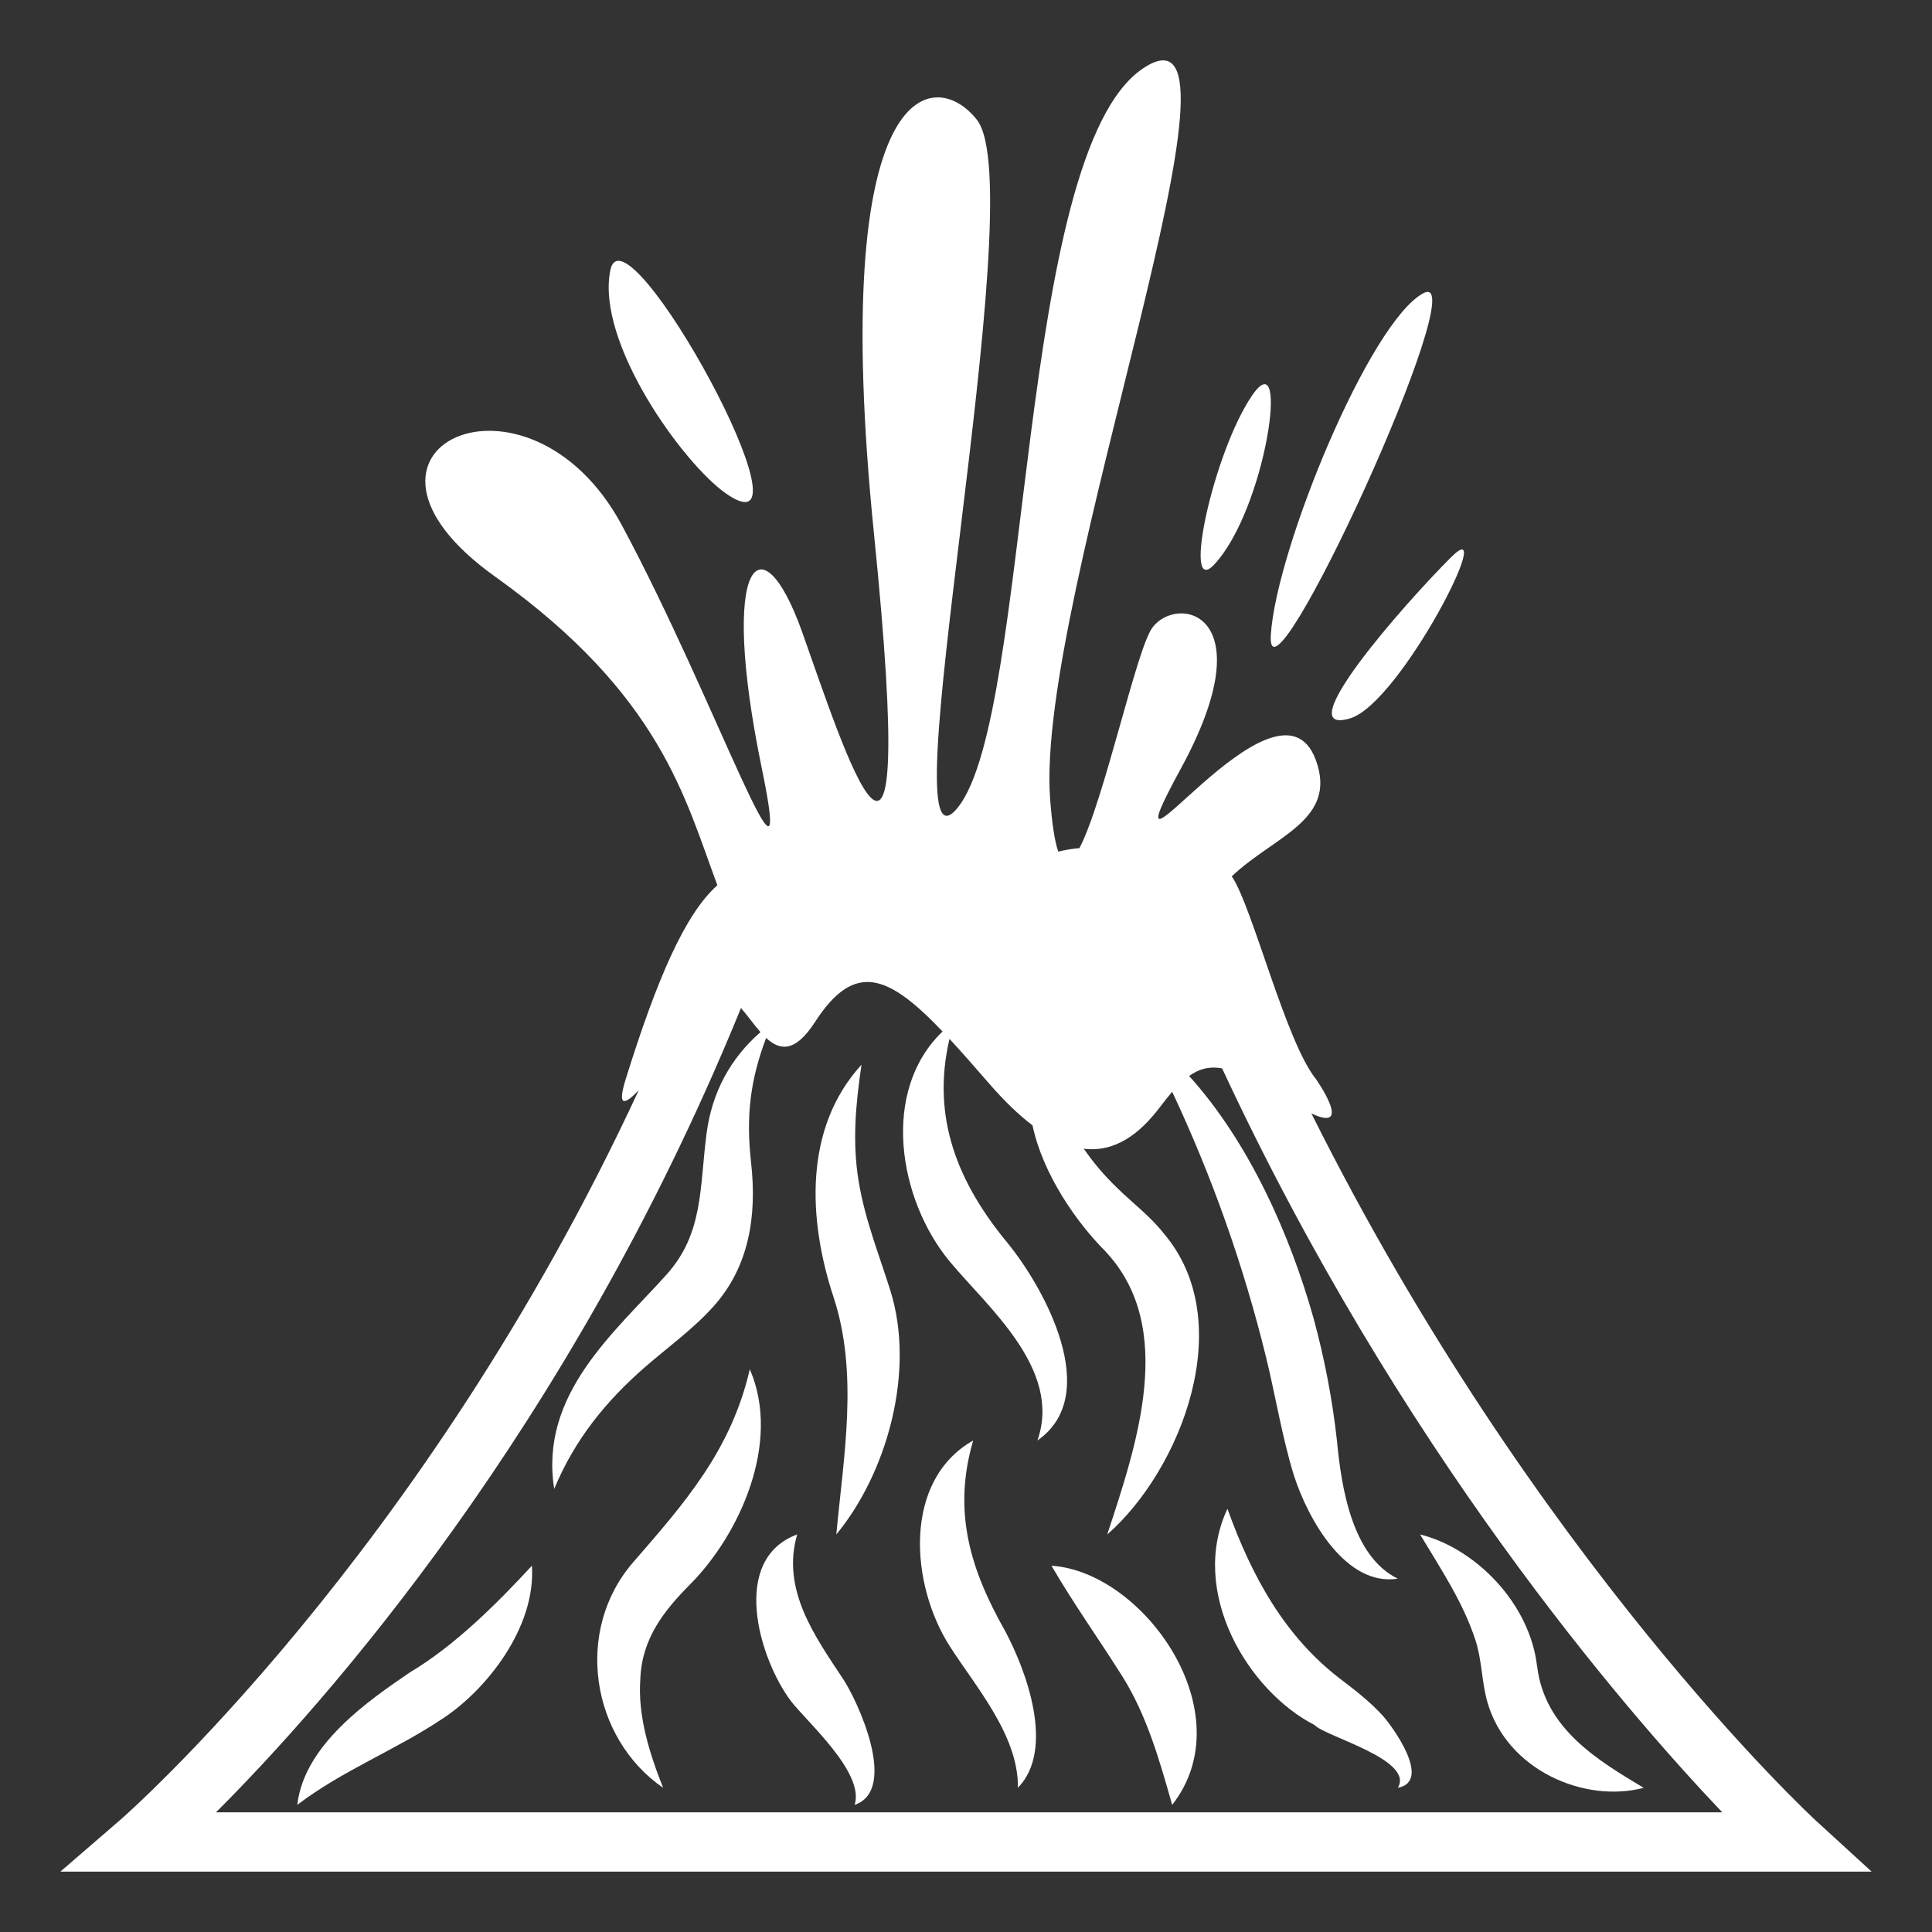 <svg width="800" height="800" viewBox="0 0 800 800" fill="none" xmlns="http://www.w3.org/2000/svg">
<rect x="0" y="0" width="800" height="800" fill="#333333" stroke="none"/>
<path d="M751.788 753.763C750.488 752.575 635.35 645.888 543.013 461.038C560.875 469.488 544.887 446.788 544.887 446.788C532.462 431.475 518.737 376.038 510.25 363.188C510.173 363.09 510.093 362.995 510.012 362.9C527.675 346.15 553.912 339.638 544.887 314.8C529.062 271.35 453.575 383.2 488.912 318.35C524.3 253.463 487.3 245.838 477.1 260C470.45 269.238 457.15 331.75 446.975 351.188C444.022 351.449 441.093 351.934 438.212 352.638C436.8 348.613 435.65 341.625 434.825 330.738C428.575 247.625 525.863 -7.025 473.263 28.35C420.625 63.713 427.563 295.35 396.7 334.263C365.875 373.163 428.138 79.538 404.5 49.588C386.888 27.213 342.725 31.888 361.9 221.075C381.075 410.313 349.15 309.513 332.175 261.763C315.187 214.05 297.563 231.625 315.488 318.35C329.813 387.838 296.475 290.05 257.538 217.563C218.625 145.05 130.687 185.738 205.037 238.788C273.95 287.938 283.725 331.025 297.05 366.563C283.587 378.525 271.938 405.638 259.113 446.788C255.425 458.625 258.6 457.6 264.488 451.438C175.388 643.725 51.212 752.363 49.875 753.513L25 775H775L751.788 753.763ZM89.475 750.413C134.225 705.675 235.025 592.513 305.925 419.6L306.437 418.35L306.813 417.4C309.438 420.35 312.075 424.188 314.9 427.388C302.737 437.988 294.738 452.063 292.525 469.725C289.663 491.95 291.3 510.738 276 527.788C254.387 551.825 223.262 577.4 229.487 616.513C238.062 595.925 250.975 580.15 266.95 566.2C276.475 557.875 286.863 550.525 295.438 540.963C310.125 524.613 313.5 503.65 311 481.325C308.787 461.638 310.825 446.825 317.237 429.788C322.737 434.888 329.1 436.2 337.5 423.163C353.875 397.813 367.813 403.55 390.3 427.125C364.525 451.788 372.025 496.663 393.2 522.288C408.8 541.138 439.963 566.95 429.575 596.475C456.9 577.5 432.188 533.075 417.35 514.863C396.788 490.038 385.487 462.975 393.162 430.188C398.15 435.575 403.537 441.688 409.475 448.55C415.962 456.05 421.962 461.763 427.55 465.988C431.8 486.275 445.862 506.338 457.925 518.338C457.8 518.25 457.7 518.138 457.587 518.025C487.462 549.563 470.625 598.388 458.475 635.413C489.088 608.588 513.062 547.338 481.9 510.763C476.275 503.563 469 498.2 462.625 491.913C457.468 486.981 452.827 481.536 448.775 475.663C461.963 477.25 472.038 469.288 480.175 458.6C482.013 456.188 483.725 454 485.375 452.075C501.908 487.241 514.906 523.963 524.175 561.7C528.2 578.038 530.837 594.938 535.787 610.963C541.825 629.675 557.562 657.05 578.775 653.688C560.037 644.488 555.475 616.588 553.587 596.4C551.682 579.377 548.46 562.526 543.95 546C534.125 510.95 516.975 472.713 492.387 445.538C496.387 442.675 500.6 441.425 506.038 442.375C579.213 599.55 672.05 707.225 713.15 750.45H89.475V750.413Z" fill="white"/>
<path d="M169.762 692.475C152.387 704.3 125.925 722.55 123.1 747.362C141.587 733.225 163.612 724.75 182.875 711.9C201.312 700.025 221.987 673.862 220.25 648.337C205.412 664.387 188.175 681.5 169.762 692.475Z" fill="white"/>
<path d="M355.562 489.225C352.837 472.912 354.337 457.062 356.737 440.862C332.875 466.975 334.475 504.687 345.15 537.112C355.562 568.687 349.325 602.9 346.3 635.375C367.262 610.012 379.112 567.887 368.725 534.55C364 519.425 358.175 505.1 355.562 489.225Z" fill="white"/>
<path d="M310.475 566.975C302.737 600.675 283.212 622.675 262.25 646.825C237.475 675.325 244.812 719.775 274.587 740.3C269.087 726.475 263.987 710.575 265.15 695.2C265.762 678.388 275.125 666.763 285.737 656.075C306.2 635.513 323.662 597.35 310.475 566.975Z" fill="white"/>
<path d="M402.975 596.475C373.662 613.113 376.987 656.2 393.262 681.638C403.862 698.288 421.85 718.663 421.487 740.288C437.087 724.275 424.862 691.488 416.137 675.25C401.9 650.1 394.3 626.013 402.975 596.475Z" fill="white"/>
<path d="M330.1 635.375C302.163 645.7 314.25 686.737 327.538 704.412C333.788 712.675 358.175 733.962 353.888 747.362C372.25 741.05 354.95 703.962 349.113 695.237C337.65 677.862 323.388 658.35 330.1 635.375Z" fill="white"/>
<path d="M435.4 648.337C444.5 664 455.038 678.75 464.675 694.037C474.863 710.25 480.075 728.7 485.375 747.362C515.175 709.25 473.613 650.812 435.4 648.337Z" fill="white"/>
<path d="M555 695.213C532.163 677.775 518.375 652.962 508.263 624.75C492.2 658.925 516.45 700.012 544.4 714.337C548.575 719.012 585.825 728.638 578.813 740.288C593.238 737.575 576.325 714.5 572.4 710.238C567.1 704.475 561.075 699.85 555 695.213Z" fill="white"/>
<path d="M615.9 704.813C623.962 732.963 656.062 746.763 680.612 740.3C661.725 728.975 639.6 715.888 636.5 689.975L636.512 690.375C633.675 663.925 610.862 641.038 588.037 635.388C596.375 649.363 605.775 663.25 610.95 679.138C613.687 687.475 613.487 696.363 615.9 704.813Z" fill="white"/>
<path d="M502.737 233.8C524.162 210.988 534.437 140.25 518.412 163.838C502.35 187.4 489.287 248.113 502.737 233.8Z" fill="white"/>
<path d="M559.112 297.437C579.787 291.15 620.687 210.987 600.975 230.625C581.25 250.287 532.875 305.412 559.112 297.437Z" fill="white"/>
<path d="M589.437 121.388C567.15 133.175 528.437 227.45 526.225 262.875C523.862 300.663 611.712 109.613 589.437 121.388Z" fill="white"/>
<path d="M300.687 204.4C340.975 232.387 258.712 82.112 252.712 111.95C246.7 141.825 282.887 192.037 300.687 204.4Z" fill="white"/>
</svg>

